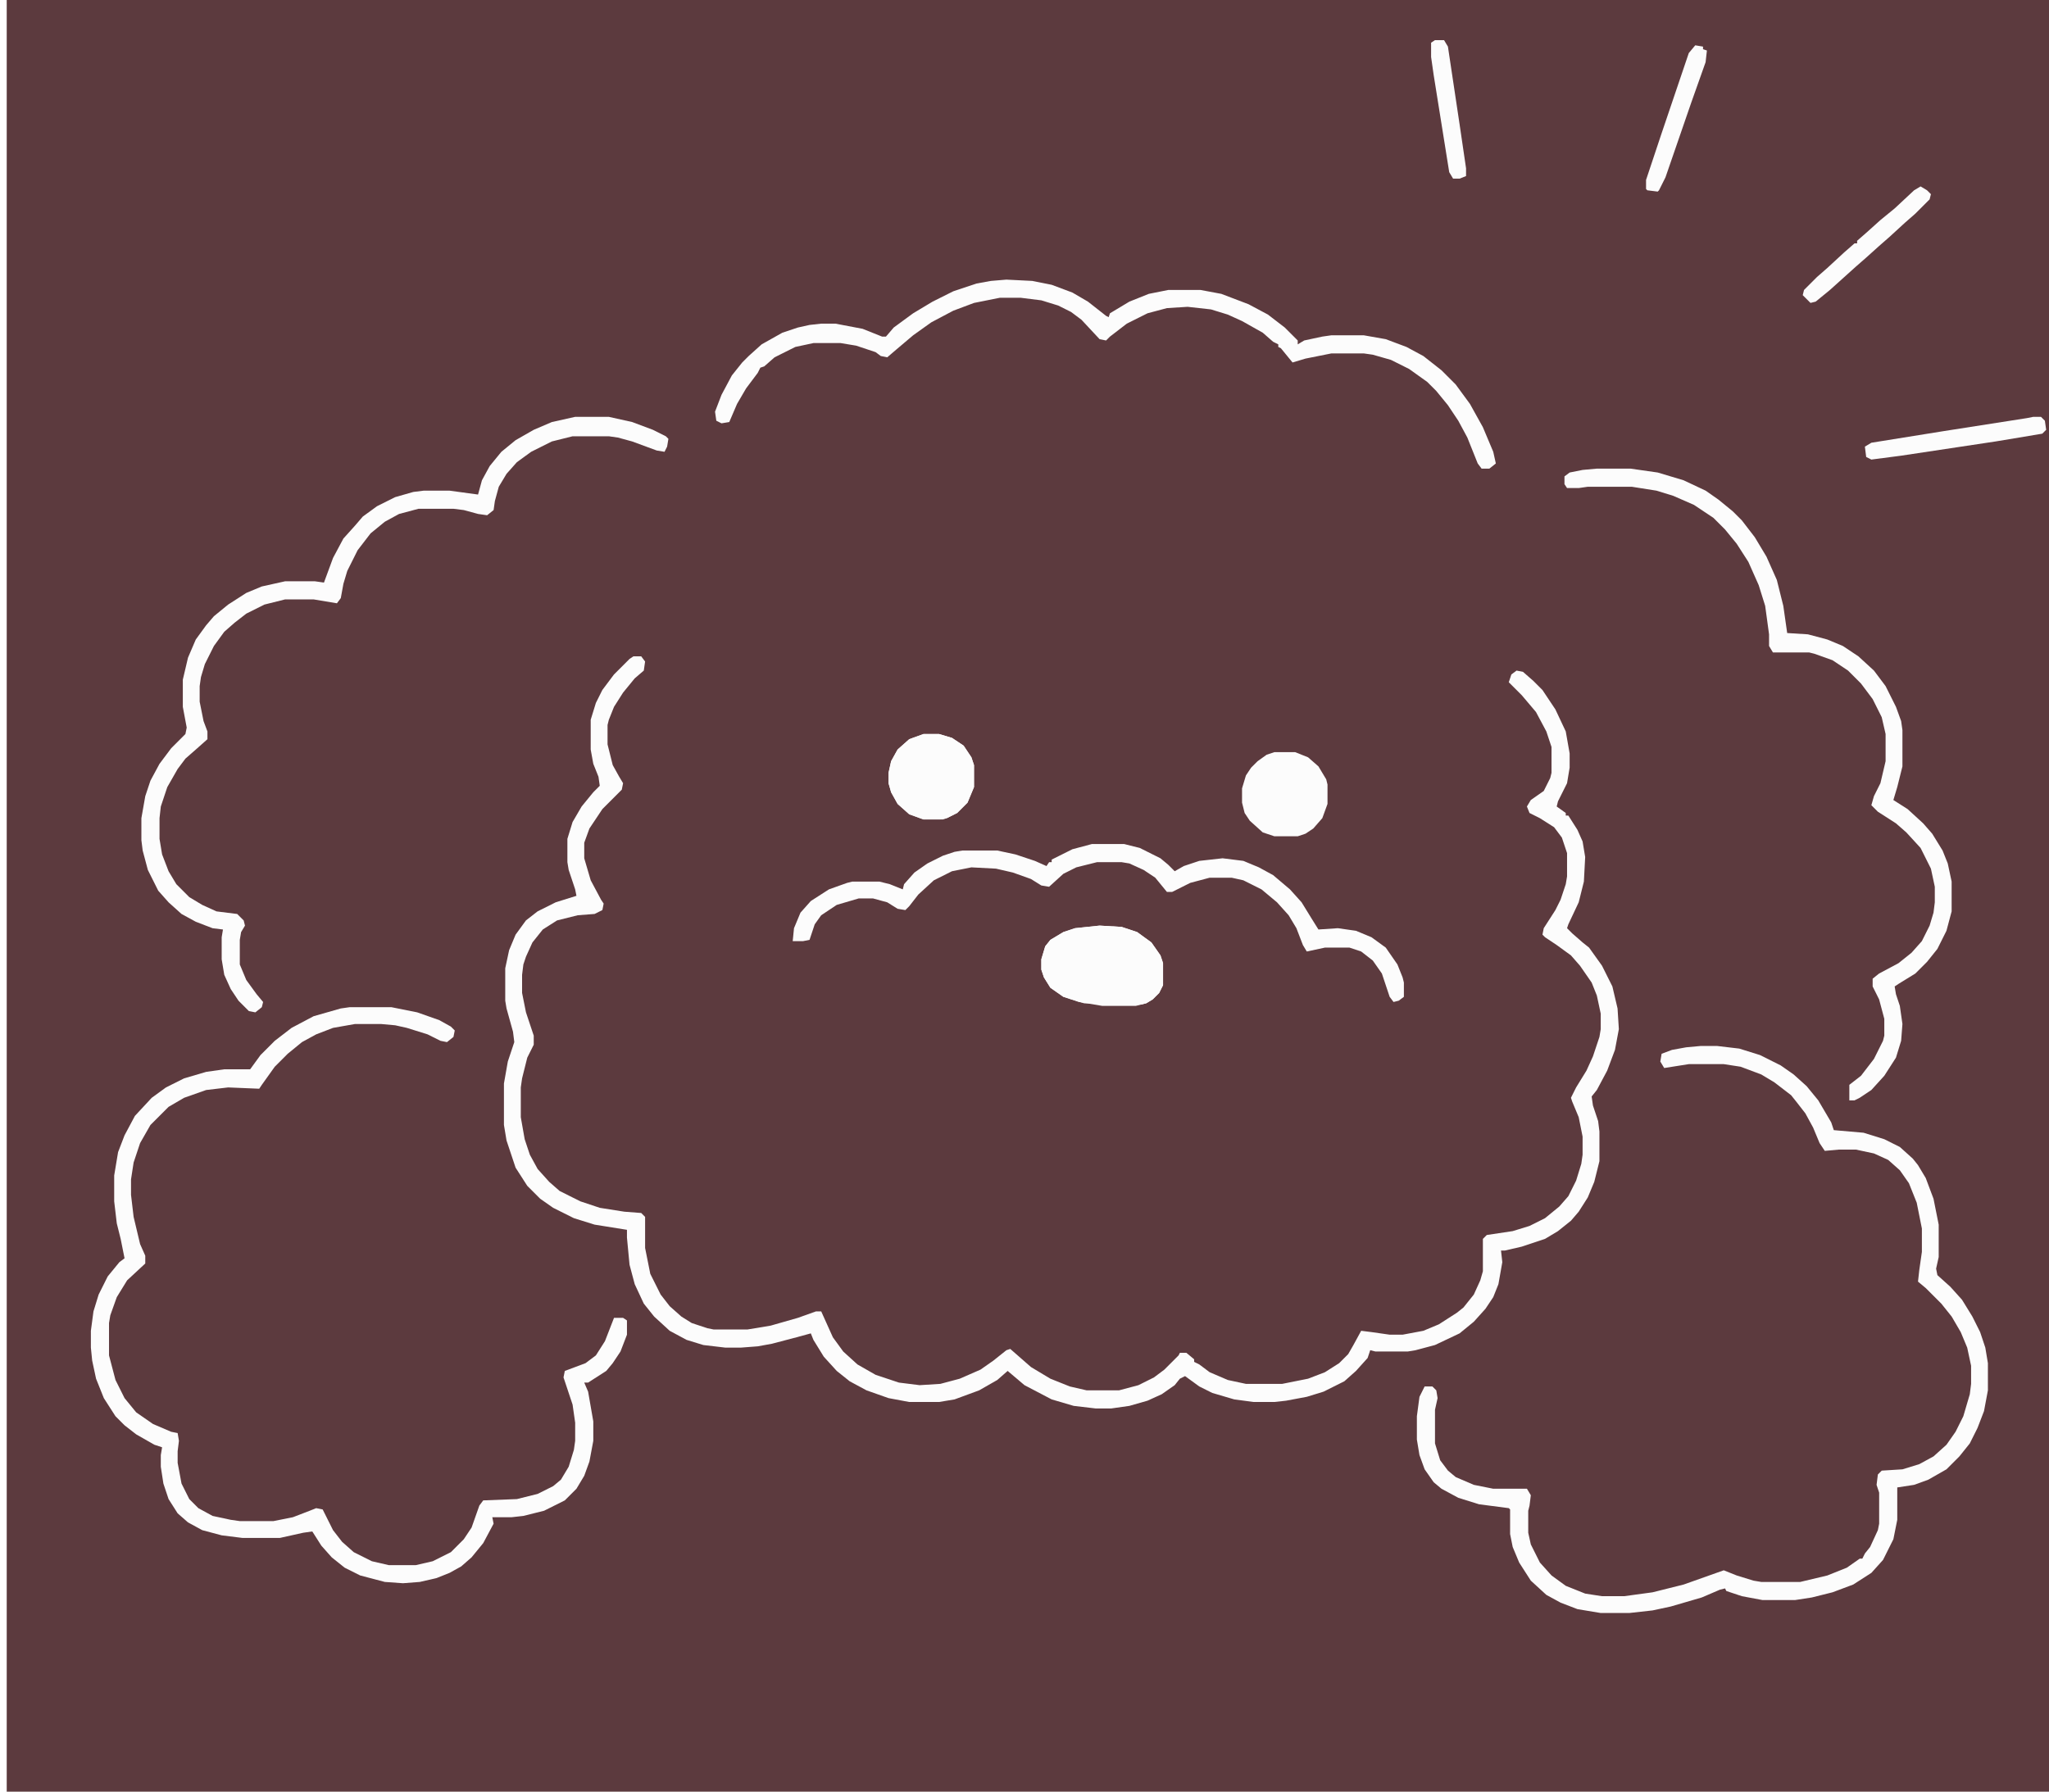 <?xml version="1.0" encoding="UTF-8"?>
<svg version="1.1" viewBox="0 0 1572 1384" width="343" height="300" xmlns="http://www.w3.org/2000/svg">
    <path transform="translate(0)" d="m0 0h1772v1384h-1772z" fill="#5c3a3e"/>

    <path transform="translate(484,507)"
          d="m0 0h6l3 4-1 7-7 6-9 11-7 11-4 10-1 4v15l4 16 5 9 3 5-1 5-15 15-10 15-4 11v12l5 17 8 15 2 3-1 5-6 3-13 1-16 4-11 7-8 10-5 11-2 6-1 8v14l3 15 6 18v7l-5 10-4 16-1 7v23l3 17 4 12 6 11 9 10 8 7 16 8 15 5 19 3 13 1 3 3v24l4 20 8 16 7 9 9 8 8 5 12 4 5 1h26l18-3 21-6 14-5h4l9 20 8 11 11 10 14 8 18 6 16 2 16-1 15-4 16-7 10-7 10-8 3-1 16 14 15 9 15 6 13 3h25l15-4 12-6 8-6 11-11 1-2h5l6 5v2l4 2 8 6 14 6 14 3h28l20-4 13-5 11-7 7-7 4-7 6-11 8 1 14 2h10l16-3 12-5 14-9 5-4 8-10 5-11 2-7v-25l3-3 20-3 13-4 12-6 11-9 7-8 6-12 4-13 1-7v-14l-3-15-5-12-1-3 4-8 8-13 5-11 5-15 1-6v-12l-3-14-4-10-9-13-7-8-11-8-9-6-2-2 1-5 9-14 4-8 4-12 1-6v-18l-4-12-6-8-11-7-8-4-2-5 3-5 10-7 5-10 1-4v-20l-4-12-8-15-11-13-10-10 2-6 4-3 5 1 8 7 7 7 10 15 8 17 3 17v11l-2 12-7 14-1 4 7 5v2h2l7 11 4 9 2 12-1 19-4 16-8 17-1 3 4 4 8 7 5 4 10 14 8 16 4 17 1 16-3 16-6 16-8 15-4 5 1 7 4 12 1 8v23l-4 16-5 12-7 11-6 7-10 8-10 6-18 6-13 3h-3l1 9-3 17-4 10-6 9-9 10-11 9-19 9-15 4-6 1h-25l-4-1-2 6-9 10-9 8-16 8-13 4-16 3-9 1h-16l-15-2-17-5-10-5-11-8-4 2-4 5-10 7-11 5-14 4-14 2h-12l-17-2-17-5-21-11-13-11-8 7-14 8-19 7-12 2h-23l-16-3-17-6-13-7-10-8-10-11-8-13-2-5-11 3-19 5-11 2-13 1h-12l-17-2-13-4-13-7-12-11-8-10-7-15-4-15-2-21v-6l-25-4-16-5-16-8-10-7-10-10-9-14-7-21-2-12v-32l3-17 5-15-1-8-5-18-1-6v-25l3-14 5-12 8-11 9-7 14-7 16-5-1-5-5-15-1-6v-18l4-13 7-12 9-11 5-5-1-7-4-10-2-11v-23l4-13 5-10 9-12 12-12z"
          fill="#FCFCFC"/>
    <path transform="translate(265,778)"
          d="m0 0h32l20 4 17 6 9 5 3 3-1 5-5 4-5-1-10-5-16-5-9-2-11-1h-20l-17 3-13 5-11 6-11 9-10 10-10 14-2 3-24-1-17 2-17 6-12 7-14 14-8 14-5 15-2 13v12l2 17 5 21 4 9v6l-14 13-8 13-5 14-1 6v25l5 19 7 14 9 11 13 9 14 6 5 1 1 6-1 8v9l3 16 6 12 7 7 11 6 14 3 7 1h26l15-3 13-5 5-2 5 1 8 16 7 9 9 8 14 7 13 3h21l13-3 14-7 10-10 6-9 6-17 3-4 26-1 16-4 12-6 6-5 6-10 4-13 1-7v-14l-2-14-7-21 1-5 16-6 8-6 7-11 7-18h7l3 2v11l-5 13-6 9-5 6-14 9h-3l3 7 4 23v15l-3 16-4 11-6 10-9 9-16 8-16 4-9 1h-15l1 5-8 15-9 11-8 7-9 5-10 4-13 3-13 1-14-1-19-5-12-6-10-8-8-9-7-11-7 1-18 4h-29l-16-2-15-4-11-6-8-7-7-11-4-12-2-13v-9l1-6-6-2-14-8-9-7-7-7-9-14-6-15-3-14-1-10v-13l2-15 4-13 7-14 9-11 4-3-3-15-3-12-2-17v-20l3-18 5-13 8-15 13-14 11-8 14-7 17-5 14-2h17 3l8-11 11-11 13-10 17-9 21-6z"
          fill="#FCFCFC"/>
    <path transform="translate(1308,808)"
          d="m0 0h13l17 2 16 5 16 8 10 7 10 9 9 11 10 17 2 6 23 2 16 5 12 6 10 9 4 5 6 10 6 16 4 20v25l-2 9 1 5 10 9 9 10 8 13 6 12 4 12 2 12v21l-3 16-5 13-6 12-8 10-10 10-14 8-11 4-13 2v25l-3 15-8 16-9 10-14 9-16 6-16 4-13 2h-25l-16-3-12-4-1-2-4 1-14 6-24 7-14 3-18 2h-22l-18-3-13-5-11-6-12-11-9-14-5-12-2-10v-19l-1-1-23-3-16-5-13-7-6-5-7-10-4-11-2-12v-18l2-15 4-8h6l3 3 1 6-2 9v26l4 13 6 8 6 5 14 6 15 3h26l3 5-1 8-1 4v17l2 9 7 14 9 10 11 8 15 6 13 2h17l22-3 24-6 31-11 10 4 13 4 6 1h30l21-5 15-6 10-7h2l2-4 4-5 6-13 1-5v-24l-2-6 1-8 3-3 16-1 13-4 11-6 10-9 7-10 6-12 5-17 1-8v-14l-3-14-5-12-7-12-8-10-12-12-6-5 1-9 2-14v-18l-4-20-6-15-7-10-9-8-11-5-14-3h-13l-11 1-4-6-5-12-6-11-7-9-4-5-13-10-10-6-16-6-13-2h-27l-19 3-3-5 1-6 8-3 11-2z"
          fill="#FCFCFC"/>
    <path transform="translate(439,322)"
          d="m0 0h26l18 4 16 6 10 5 2 2-1 6-2 4-6-1-19-7-11-3-7-1h-28l-16 4-16 8-11 8-8 9-6 10-3 11-1 7-5 4-7-1-11-3-8-1h-27l-15 4-11 6-11 9-10 13-8 16-3 10-2 11-3 4-18-3h-22l-16 4-14 7-9 7-8 7-8 11-7 14-3 10-1 7v12l3 15 3 8v6l-9 8-8 7-6 8-8 14-5 15-1 9v16l2 12 5 13 6 10 10 10 10 6 11 5 16 2 5 5 1 4-3 5-1 6v19l5 12 8 11 5 6-1 4-5 4-5-1-8-8-6-9-5-11-2-12v-17l1-6-8-1-13-5-11-6-10-9-8-9-8-16-4-15-1-8v-17l3-17 4-12 7-13 9-12 11-11 1-5-3-16v-21l4-17 6-14 8-11 6-7 11-9 14-9 12-5 18-4h23l7 1 7-19 8-15 9-10 6-7 11-8 14-7 14-4 8-1h20l22 3 3-11 6-11 9-11 11-9 14-8 14-6z"
          fill="#FCFCFC"/>
    <path transform="translate(772,216)"
          d="m0 0 20 1 15 3 16 6 12 7 14 11 2 1 1-3 15-9 15-6 15-3h25l16 3 21 8 15 8 13 10 10 10v3l5-3 14-3 7-1h25l17 3 16 6 13 7 14 11 11 11 11 15 10 18 8 19 2 9-5 4h-6l-3-4-8-20-7-13-8-12-9-11-7-7-14-10-14-7-14-4-7-1h-25l-20 4-10 3-9-11-2-1v-2l-4-2-8-7-16-9-11-5-13-4-18-2-16 1-15 4-16 8-13 10-3 3-5-1-14-15-8-6-10-5-13-4-16-2h-16l-20 4-16 6-17 9-14 10-13 11-7 6-5-1-4-3-15-5-12-2h-21l-14 3-16 8-8 7-3 1-2 4-9 12-7 12-6 14-6 1-4-2-1-7 5-13 8-15 8-10 5-5 10-9 16-9 12-4 9-2 9-1h11l21 4 15 6h3l6-7 15-11 15-9 16-8 18-6 11-2z"
          fill="#FCFCFC"/>
    <path transform="translate(1228,362)"
          d="m0 0h26l21 3 20 6 17 8 10 7 11 9 7 7 10 13 9 15 8 18 5 20 3 21 16 1 15 4 12 5 12 8 12 11 9 12 8 16 4 11 1 7v28l-4 16-3 10 11 7 12 11 7 8 8 13 4 10 3 14v23l-4 15-7 14-8 10-9 9-13 8-3 2 1 6 3 9 2 14-1 13-4 13-9 14-10 11-9 6-4 2h-4v-12l9-7 10-13 7-14 1-4v-13l-4-15-5-10v-6l5-4 15-8 10-8 8-9 6-12 3-10 1-8v-12l-3-14-8-16-11-12-8-7-14-9-5-5 2-7 5-10 4-17v-21l-3-13-7-14-9-12-10-10-12-8-14-5-4-1h-28l-3-5v-9l-3-22-5-16-8-18-9-14-9-11-9-9-15-10-16-7-13-4-19-3h-34l-7 1h-9l-2-3v-6l4-3 10-2z"
          fill="#FCFCFC"/>

    <path transform="translate(838,652)"
          d="m0 0h25l12 3 16 8 6 5 5 5 7-4 12-4 18-2 16 2 12 5 11 6 13 11 9 10 8 13 5 8 15-1 14 2 12 5 11 8 9 13 4 10 1 4v11l-4 3-4 1-3-4-6-18-7-10-9-7-9-3h-19l-14 3-3-5-5-13-6-10-9-10-12-10-14-7-9-2h-17l-15 4-14 7h-4l-9-11-9-6-11-5-6-1h-19l-16 4-10 5-11 10-6-1-8-5-14-5-13-3-19-1-15 3-14 7-12 11-7 9-3 3-6-1-8-5-11-3h-11l-17 5-12 8-5 7-4 12-5 1h-8l1-10 5-12 8-9 14-9 14-5 4-1h21l8 2 10 4 1-4 8-9 10-7 12-6 9-3 6-1h27l14 3 15 5 9 4 2-3h2v-2l16-8z"
          fill="#FCFCFC"/>

    <path transform="translate(844,715)"
          d="m0 0 17 1 12 4 11 8 7 10 2 6v17l-3 6-5 5-5 3-8 2h-26l-18-3-12-4-10-7-5-8-2-6v-8l3-10 4-5 10-6 9-3z"
          fill="#FCFCFC"/>

    <path transform="translate(708,567)"
          d="m0 0h12l10 3 9 6 6 9 2 6v17l-5 12-8 8-8 4-3 1h-15l-11-4-9-8-5-9-2-7v-8l2-9 5-9 9-8z" fill="#FCFCFC"/>
    <path transform="translate(979,581)"
          d="m0 0h16l10 4 8 7 6 10 1 4v15l-4 11-7 8-6 4-6 2h-18l-9-3-10-9-4-6-2-8v-11l3-10 4-6 5-5 7-5z"
          fill="#FCFCFC"/>
    <path transform="translate(1565,322)" d="m0 0h6l3 3 1 7-3 3-36 6-73 11-23 3-4-2-1-8 5-3 56-9 64-10z"
          fill="#FCFCFC"/>
    <path transform="translate(1478,144)"
          d="m0 0 5 3 3 3-1 4-11 11-8 7-12 11-8 7-10 9-8 7-20 18-11 9-4 1-6-6 1-4 10-10 8-7 13-12 8-7h2v-2l8-7 10-9 11-9 15-14z"
          fill="#FCFCFC"/>
    <path transform="translate(844,715)"
          d="m0 0 17 1 12 4 11 8 7 10 2 6v17l-3 6-5 5-5 3-4 1h-8l4-1v-2l-2-1 5-3 4-4 2-3h2l1-12-3-3-2-10-9-9-9-3-12-1h-24v2l-9 4h-3l-3 11 2 13 4 6 10 6 9 4v2l5 2v1h-8l-16-5-10-7-5-8-2-6v-8l3-10 4-5 10-6 9-3z"
          fill="#FCFCFC"/>
    <path transform="translate(708,567)"
          d="m0 0h12l10 3 9 6 6 9 2 6v17l-5 12-8 8-8 4-5-1-2-4 3-3 8-6h2l1-4 3-8v-12l-4-9-4-4v-2h-3v-2h-21l-1 2-5 2-4 4-3 12 1 10 7 14 14 7v3l8 1v1h-13l-11-4-9-8-5-9-2-7v-8l2-9 5-9 9-8z"
          fill="#FCFCFC"/>
    <path transform="translate(1304,35)" d="m0 0 6 1v2l3 1-1 9-11 31-20 58-5 10-1 1-8-1-1-1v-7l12-36 21-62z"
          fill="#FCFCFC"/>

    <path transform="translate(1103,31)" d="m0 0h7l3 5 9 60 5 34v6l-5 2h-5l-3-5-12-75-2-14v-11z" fill="#FCFCFC"/>
</svg>
